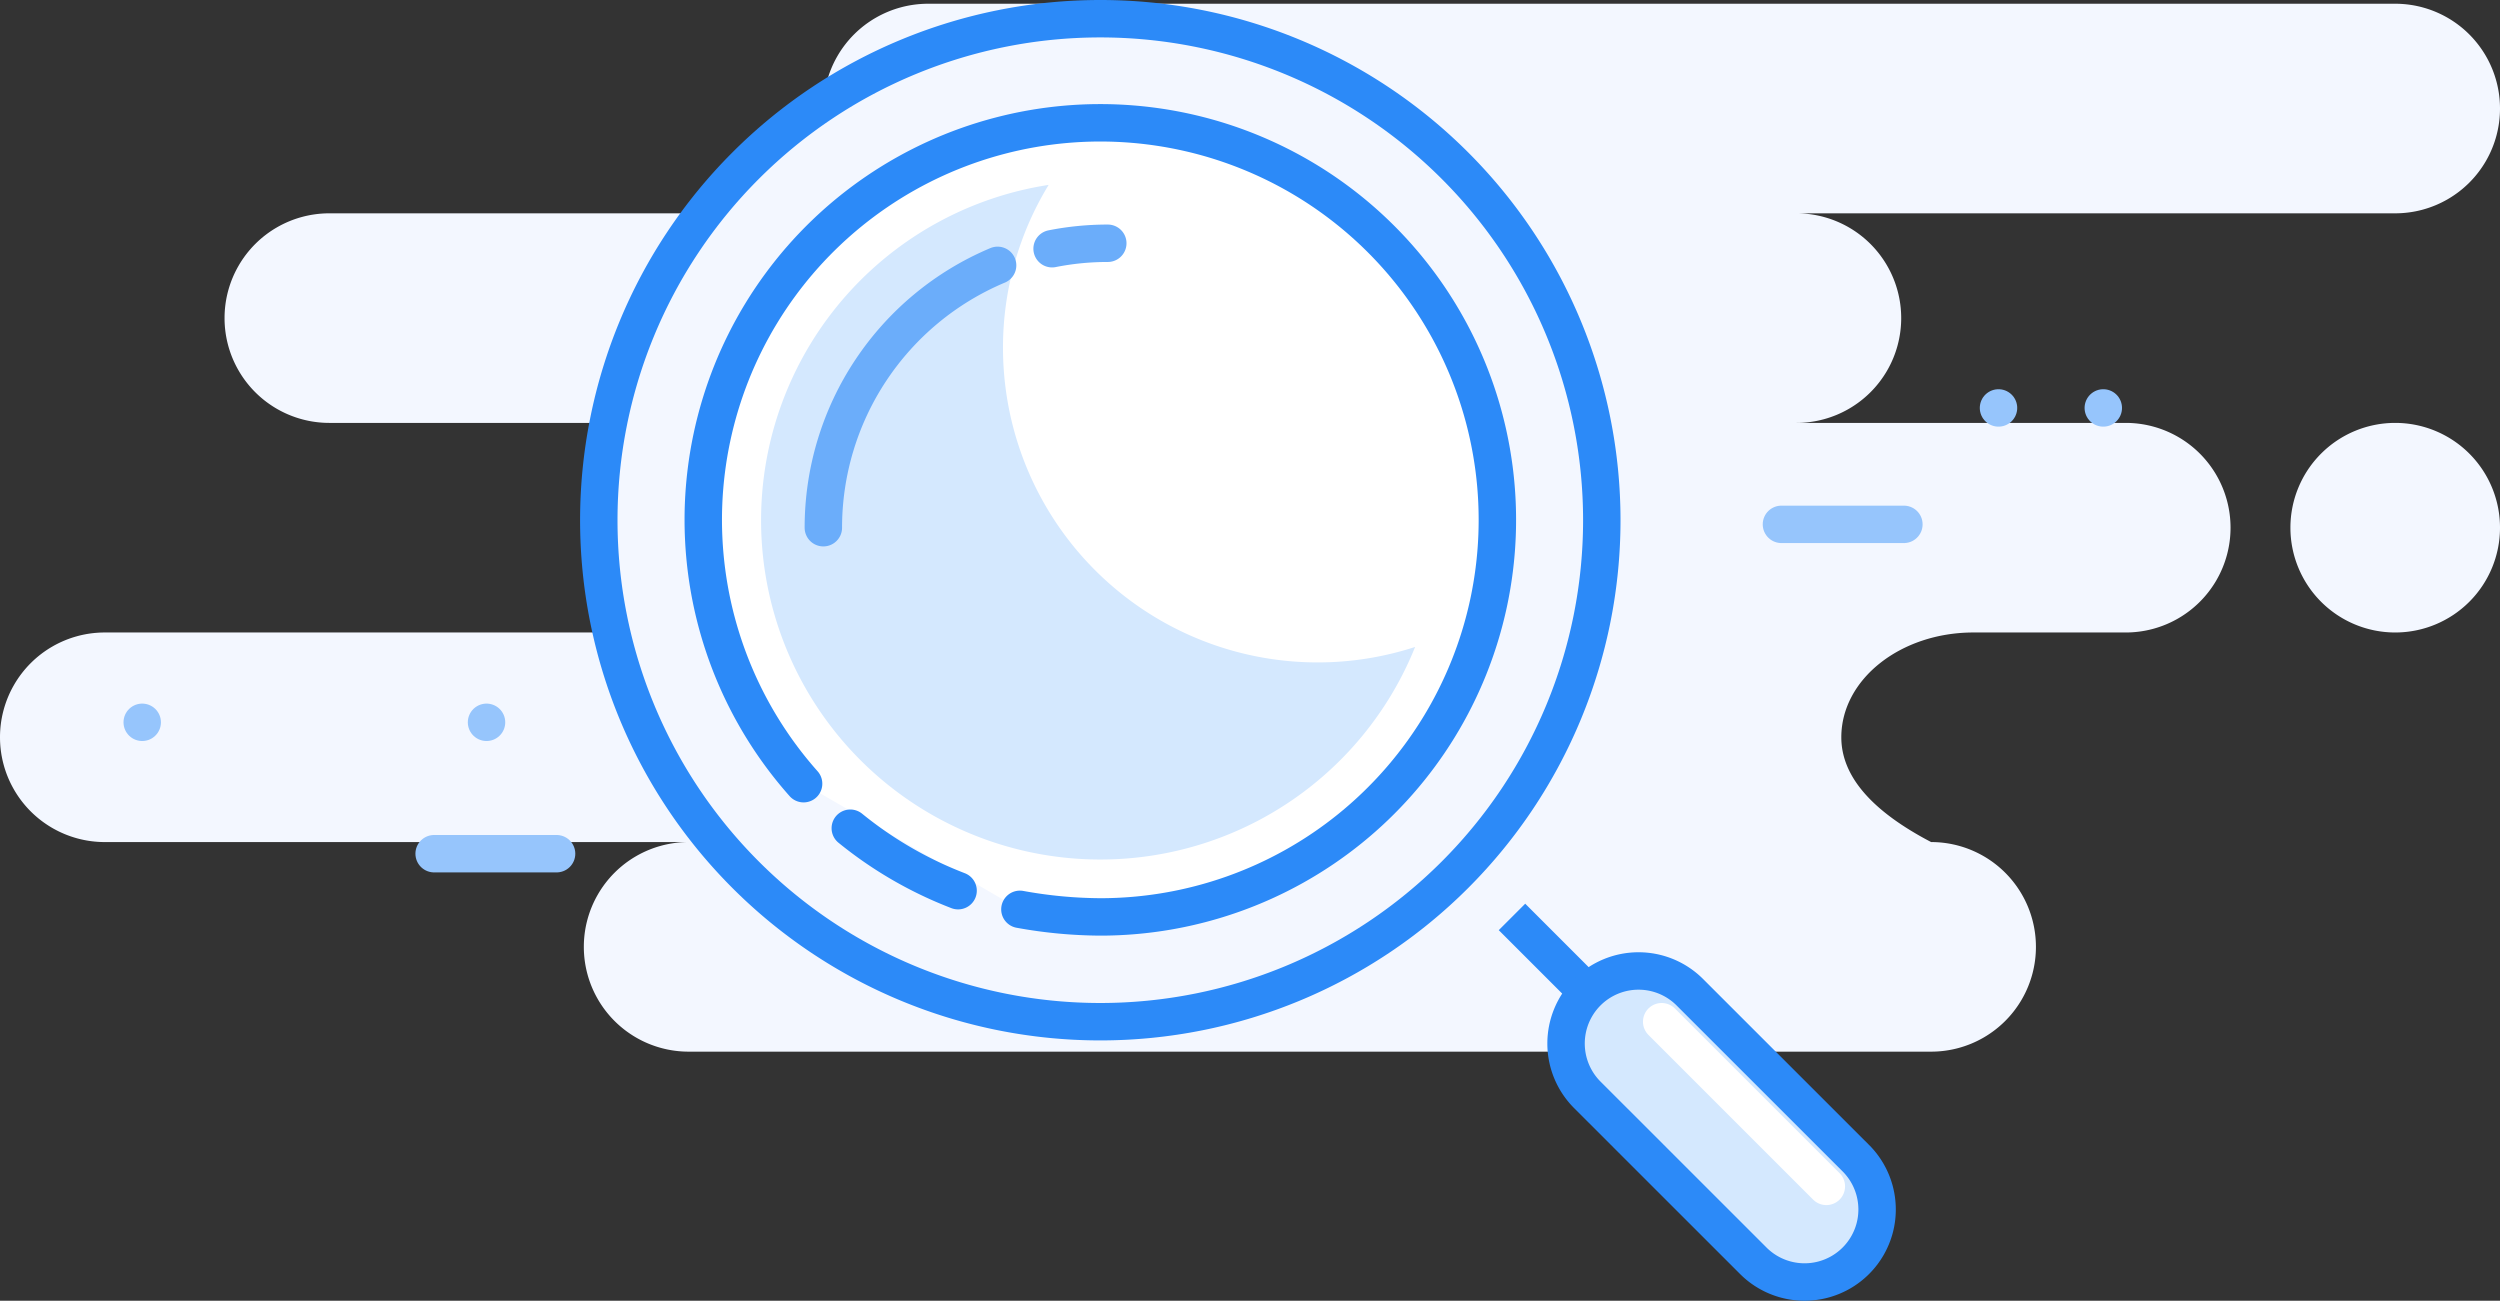 <svg xmlns="http://www.w3.org/2000/svg" width="167" height="86.889" viewBox="0 0 167 86.889">
  <rect x="0" y="0" width="167" height="86.889" fill="#333333" stroke="none"/>
  <defs>
    <style>
      .cls-1, .cls-2 {
        fill: #f3f7ff;
      }

      .cls-1, .cls-3, .cls-6, .cls-8 {
        fill-rule: evenodd;
      }

      .cls-2, .cls-4, .cls-5, .cls-6 {
        stroke: #2c8af8;
      }

      .cls-10, .cls-2, .cls-4, .cls-5, .cls-6, .cls-7, .cls-9 {
        stroke-width: 2.5px;
      }

      .cls-3 {
        fill: #fff;
      }

      .cls-10, .cls-4, .cls-5, .cls-7, .cls-9 {
        fill: none;
      }

      .cls-10, .cls-4, .cls-7, .cls-9 {
        stroke-linecap: round;
      }

      .cls-6, .cls-8 {
        fill: #d4e8fe;
      }

      .cls-7 {
        stroke: #fff;
      }

      .cls-9 {
        stroke: #6badfa;
      }

      .cls-10 {
        stroke: #96c5fc;
        stroke-linejoin: round;
      }
    </style>
  </defs>
  <g id="Group_7111" data-name="Group 7111" transform="translate(-654 -867.15)">
    <path id="Path_11047" data-name="Path 11047" class="cls-1" d="M4223,801a7,7,0,0,1,0,14h-40a7,7,0,0,1,0,14h22a7,7,0,0,1,0,14h-10.17c-4.88,0-8.83,3.134-8.83,7q0,3.866,6,7a7,7,0,0,1,0,14h-83a7,7,0,0,1,0-14h-39a7,7,0,0,1,0-14h40a7,7,0,0,0,0-14h-25a7,7,0,0,1,0-14h40a7,7,0,0,1,0-14Zm0,28a7,7,0,1,1-7,7A7,7,0,0,1,4223,829Z" transform="translate(-3409 66.4)"/>
    <path id="Path_11048" data-name="Path 11048" class="cls-2" d="M4136.5,869a33.5,33.5,0,1,0-33.5-33.5A33.5,33.5,0,0,0,4136.5,869Z" transform="translate(-3409 66.4)"/>
    <path id="Path_11049" data-name="Path 11049" class="cls-3" d="M4131.13,861.494a30.733,30.733,0,0,0,5.37.506,26.523,26.523,0,1,0-19.82-8.9" transform="translate(-3409 66.4)"/>
    <path id="Path_11050" data-name="Path 11050" class="cls-4" d="M4131.13,861.494a30.733,30.733,0,0,0,5.37.506,26.523,26.523,0,1,0-19.82-8.9" transform="translate(-3409 66.4)"/>
    <path id="Path_11051" data-name="Path 11051" class="cls-4" d="M4119.8,856.075a26.479,26.479,0,0,0,7.2,4.172" transform="translate(-3409 66.4)"/>
    <path id="Path_11052" data-name="Path 11052" class="cls-5" d="M4164,862l6,6" transform="translate(-3409 66.4)"/>
    <path id="Path_11053" data-name="Path 11053" class="cls-6" d="M4169.03,867.03a4.852,4.852,0,0,0,0,6.854l11.09,11.086a4.845,4.845,0,1,0,6.85-6.854l-11.09-11.086A4.843,4.843,0,0,0,4169.03,867.03Z" transform="translate(-3409 66.4)"/>
    <path id="Path_11054" data-name="Path 11054" class="cls-7" d="M4174,869l11,11" transform="translate(-3409 66.4)"/>
    <path id="Path_11055" data-name="Path 11055" class="cls-8" d="M4130,824a21.018,21.018,0,0,0,27.53,19.966,22.665,22.665,0,1,1-24.48-30.865A20.844,20.844,0,0,0,4130,824Z" transform="translate(-3409 66.4)"/>
    <path id="Path_11056" data-name="Path 11056" class="cls-9" d="M4137,817a19.08,19.08,0,0,0-3.72.364m-3.64,1.112A19,19,0,0,0,4118,836" transform="translate(-3409 66.4)"/>
    <path id="Path_11057" data-name="Path 11057" class="cls-10" d="M4190.18,835.777H4182M4196.5,828h0Zm7,0h0Z" transform="translate(-3409 66.4)"/>
    <path id="Path_11058" data-name="Path 11058" class="cls-10" d="M4100.18,857.777H4092m3.5-8.777h0Zm-23,0h0Z" transform="translate(-3409 66.4)"/>
  </g>
</svg>
